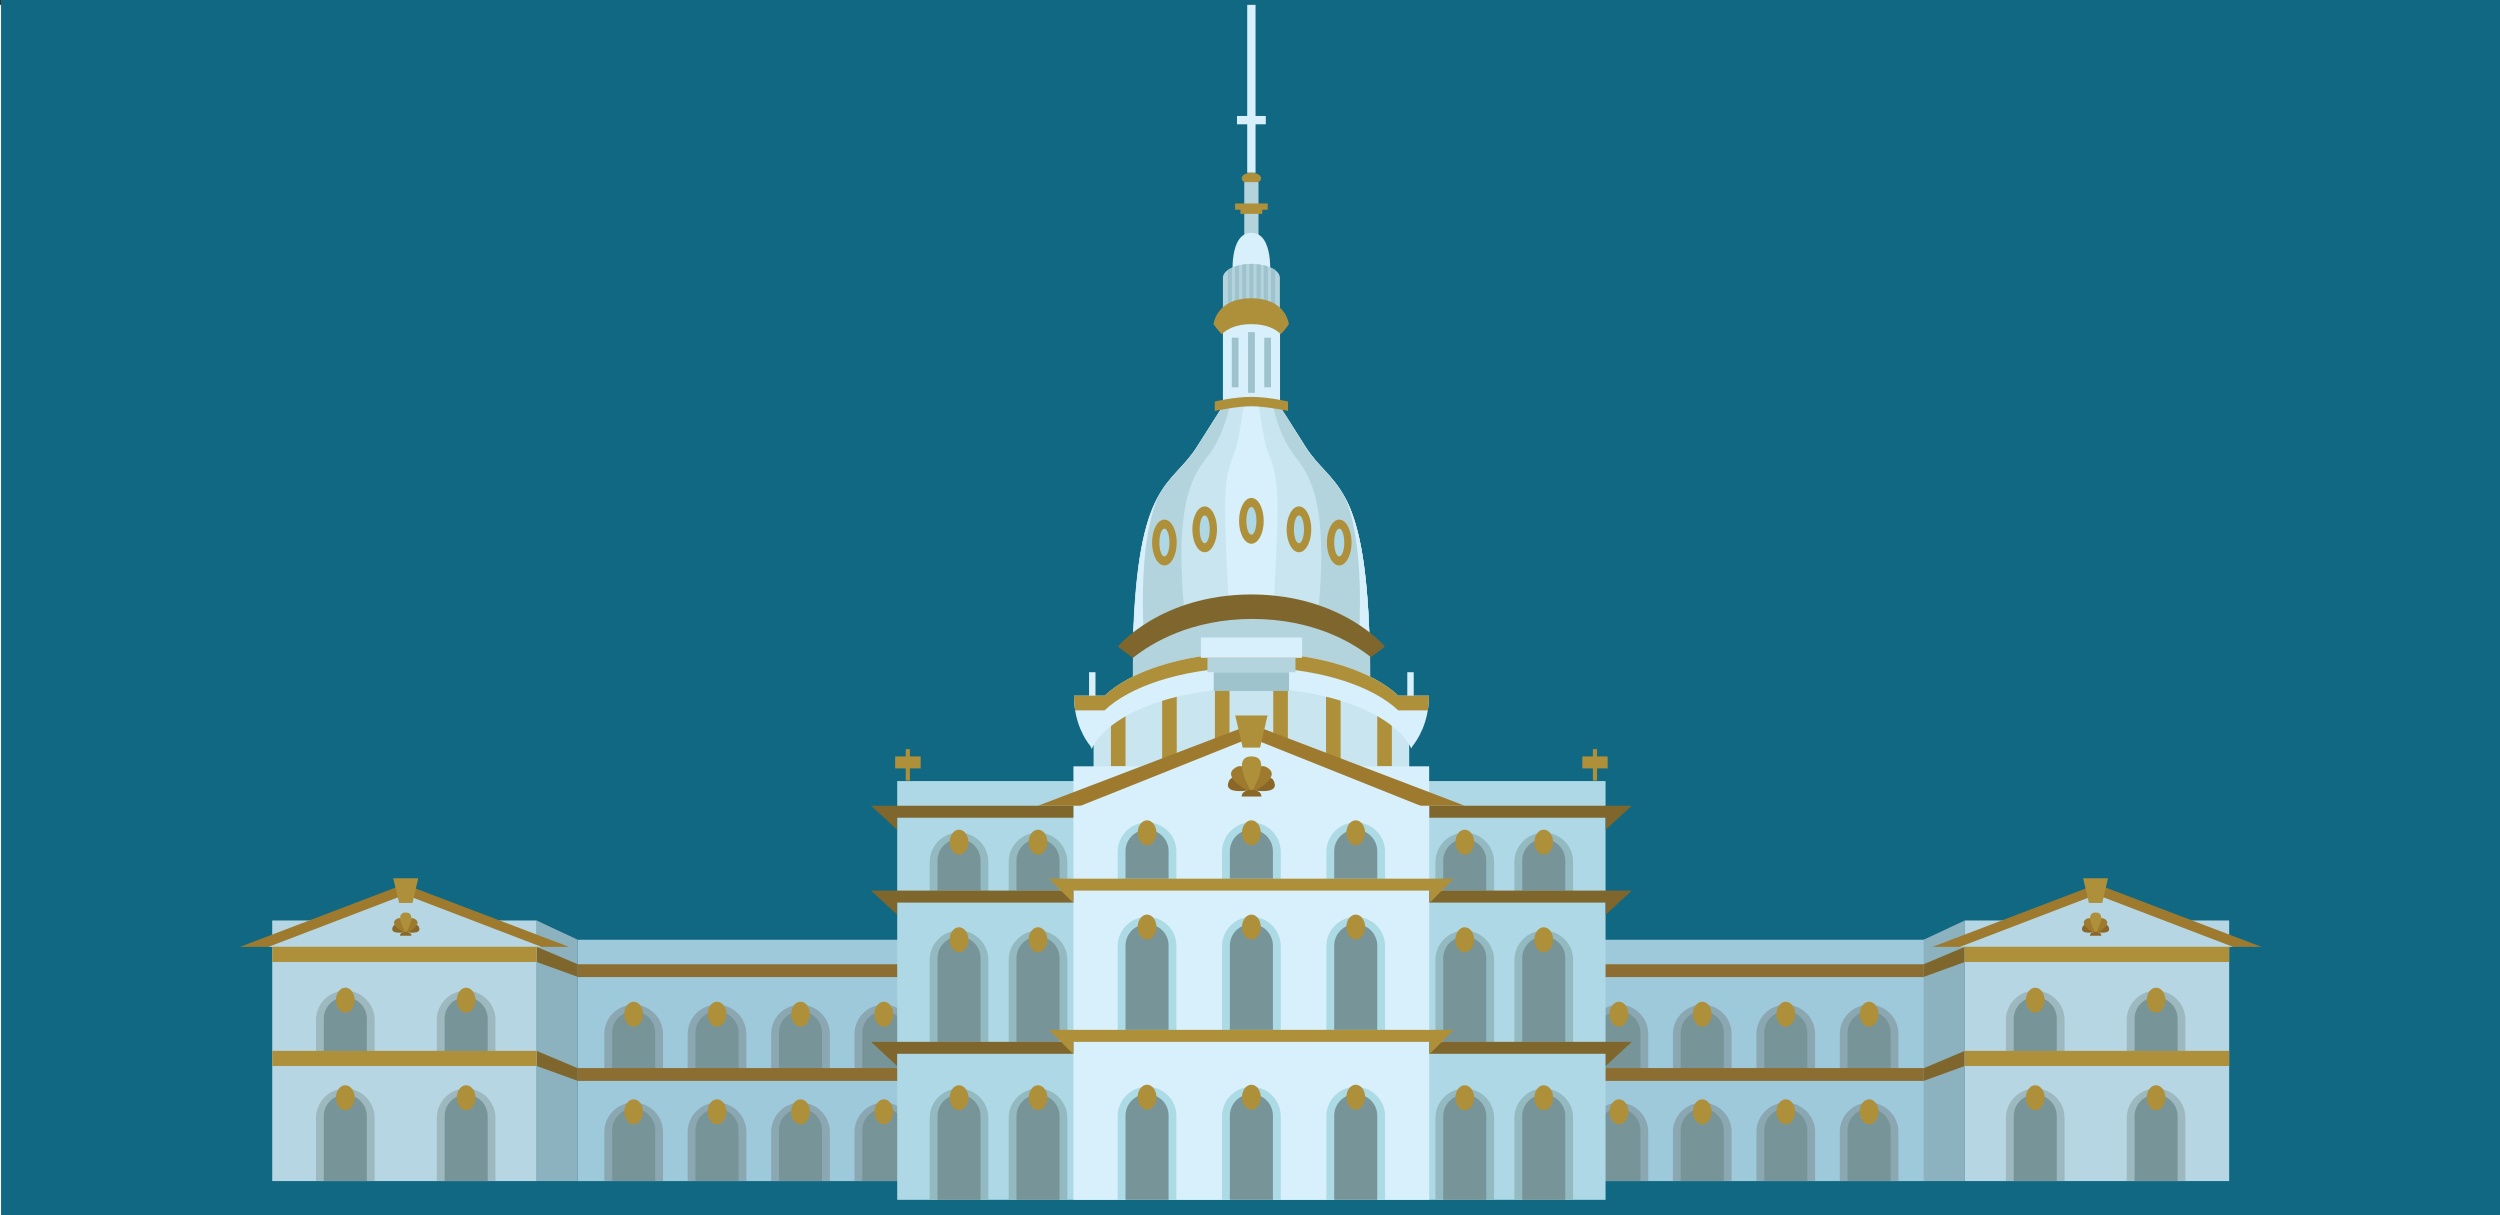 <?xml version="1.0" encoding="utf-8"?>
<!-- Generator: Adobe Illustrator 18.0.0, SVG Export Plug-In . SVG Version: 6.00 Build 0)  -->
<!DOCTYPE svg PUBLIC "-//W3C//DTD SVG 1.1//EN" "http://www.w3.org/Graphics/SVG/1.1/DTD/svg11.dtd">
<svg version="1.1" xmlns="http://www.w3.org/2000/svg" xmlns:xlink="http://www.w3.org/1999/xlink" x="0px" y="0px"
	 viewBox="0 0 1440 700" enable-background="new 0 0 1440 700" xml:space="preserve">
<rect x="0" y="0" width="1440" height="700" fill="#333333" stroke="none"/>
<g id="Layer_2">
	<rect y="2.8" fill="#FFFFFF" width="1440" height="697.2"/>
	<rect x="0.6" y="0" fill="#106883" width="1440" height="700"/>
</g>
<g id="Layer_1">
	<rect x="332.8" y="541.3" fill="#9EC9DB" width="776" height="139"/>
	<g>
		<g id="windows_19_">
			<path fill="#8AA7B2" d="M365,578.7c9.3,0,16.9,7.6,16.9,16.9v20.3h-33.8v-20.3C348.1,586.2,355.6,578.7,365,578.7z"/>
			<path fill="#779499" d="M365,582.5c6.9,0,12.4,5.6,12.4,12.4v21h-24.8v-21C352.6,588,358.1,582.5,365,582.5z"/>
			<g>
				<ellipse fill="#AE8F3A" cx="365" cy="584.2" rx="5.4" ry="7.2"/>
			</g>
			<path fill="#8AA7B2" d="M365,635.1c9.3,0,16.9,7.6,16.9,16.9v28.2h-33.8V652C348.1,642.7,355.6,635.1,365,635.1z"/>
			<path fill="#779499" d="M365,638.6c6.9,0,12.4,5.6,12.4,12.4v29.3h-24.8V651C352.6,644.2,358.1,638.6,365,638.6z"/>
			<g>
				<ellipse fill="#AE8F3A" cx="365" cy="640.4" rx="5.4" ry="7.2"/>
			</g>
		</g>
		<g id="windows_18_">
			<path fill="#8AA7B2" d="M413,578.7c9.3,0,16.9,7.6,16.9,16.9v20.3h-33.8v-20.3C396.1,586.2,403.7,578.7,413,578.7z"/>
			<path fill="#779499" d="M413,582.5c6.9,0,12.4,5.6,12.4,12.4v21h-24.8v-21C400.6,588,406.2,582.5,413,582.5z"/>
			<g>
				<ellipse fill="#AE8F3A" cx="413" cy="584.2" rx="5.4" ry="7.2"/>
			</g>
			<path fill="#8AA7B2" d="M413,635.1c9.3,0,16.9,7.6,16.9,16.9v28.2h-33.8V652C396.1,642.7,403.7,635.1,413,635.1z"/>
			<path fill="#779499" d="M413,638.6c6.9,0,12.4,5.6,12.4,12.4v29.3h-24.8V651C400.6,644.2,406.2,638.6,413,638.6z"/>
			<g>
				<ellipse fill="#AE8F3A" cx="413" cy="640.4" rx="5.4" ry="7.2"/>
			</g>
		</g>
		<g id="windows_17_">
			<path fill="#8AA7B2" d="M461.1,578.7c9.3,0,16.9,7.6,16.9,16.9v20.3h-33.8v-20.3C444.2,586.2,451.7,578.7,461.1,578.7z"/>
			<path fill="#779499" d="M461.1,582.5c6.9,0,12.4,5.6,12.4,12.4v21h-24.8v-21C448.7,588,454.2,582.5,461.1,582.5z"/>
			<g>
				<ellipse fill="#AE8F3A" cx="461.1" cy="584.2" rx="5.4" ry="7.2"/>
			</g>
			<path fill="#8AA7B2" d="M461.1,635.1c9.3,0,16.9,7.6,16.9,16.9v28.2h-33.8V652C444.2,642.7,451.7,635.1,461.1,635.1z"/>
			<path fill="#779499" d="M461.1,638.6c6.9,0,12.4,5.6,12.4,12.4v29.3h-24.8V651C448.7,644.2,454.2,638.6,461.1,638.6z"/>
			<g>
				<ellipse fill="#AE8F3A" cx="461.1" cy="640.4" rx="5.4" ry="7.2"/>
			</g>
		</g>
		<g id="windows_16_">
			<path fill="#8AA7B2" d="M509.1,578.7c9.3,0,16.9,7.6,16.9,16.9v20.3h-33.8v-20.3C492.2,586.2,499.8,578.7,509.1,578.7z"/>
			<path fill="#779499" d="M509.1,582.5c6.9,0,12.4,5.6,12.4,12.4v21h-24.8v-21C496.7,588,502.3,582.5,509.1,582.5z"/>
			<g>
				<ellipse fill="#AE8F3A" cx="509.1" cy="584.2" rx="5.4" ry="7.2"/>
			</g>
			<path fill="#8AA7B2" d="M509.1,635.1c9.3,0,16.9,7.6,16.9,16.9v28.2h-33.8V652C492.2,642.7,499.8,635.1,509.1,635.1z"/>
			<path fill="#779499" d="M509.1,638.6c6.9,0,12.4,5.6,12.4,12.4v29.3h-24.8V651C496.7,644.2,502.3,638.6,509.1,638.6z"/>
			<g>
				<ellipse fill="#AE8F3A" cx="509.1" cy="640.4" rx="5.4" ry="7.2"/>
			</g>
		</g>
	</g>
	<g>
		<g id="windows_15_">
			<path fill="#8AA7B2" d="M1076.6,578.7c-9.3,0-16.9,7.6-16.9,16.9v20.3h33.8v-20.3C1093.5,586.2,1086,578.7,1076.6,578.7z"/>
			<path fill="#779499" d="M1076.6,582.5c-6.9,0-12.4,5.6-12.4,12.4v21h24.8v-21C1089.1,588,1083.5,582.5,1076.6,582.5z"/>
			<g>
				<ellipse fill="#AE8F3A" cx="1076.6" cy="584.2" rx="5.4" ry="7.2"/>
			</g>
			<path fill="#8AA7B2" d="M1076.6,635.1c-9.3,0-16.9,7.6-16.9,16.9v28.2h33.8V652C1093.5,642.7,1086,635.1,1076.6,635.1z"/>
			<path fill="#779499" d="M1076.6,638.6c-6.9,0-12.4,5.6-12.4,12.4v29.3h24.8V651C1089.1,644.2,1083.5,638.6,1076.6,638.6z"/>
			<g>
				<ellipse fill="#AE8F3A" cx="1076.6" cy="640.4" rx="5.4" ry="7.2"/>
			</g>
		</g>
		<g id="windows_14_">
			<path fill="#8AA7B2" d="M1028.6,578.7c-9.3,0-16.9,7.6-16.9,16.9v20.3h33.8v-20.3C1045.5,586.2,1037.9,578.7,1028.6,578.7z"/>
			<path fill="#779499" d="M1028.6,582.5c-6.9,0-12.4,5.6-12.4,12.4v21h24.8v-21C1041,588,1035.4,582.5,1028.6,582.5z"/>
			<g>
				<ellipse fill="#AE8F3A" cx="1028.6" cy="584.2" rx="5.4" ry="7.2"/>
			</g>
			<path fill="#8AA7B2" d="M1028.6,635.1c-9.3,0-16.9,7.6-16.9,16.9v28.2h33.8V652C1045.5,642.7,1037.9,635.1,1028.6,635.1z"/>
			<path fill="#779499" d="M1028.6,638.6c-6.9,0-12.4,5.6-12.4,12.4v29.3h24.8V651C1041,644.2,1035.4,638.6,1028.6,638.6z"/>
			<g>
				<ellipse fill="#AE8F3A" cx="1028.6" cy="640.4" rx="5.4" ry="7.2"/>
			</g>
		</g>
		<g id="windows_13_">
			<path fill="#8AA7B2" d="M980.5,578.7c-9.3,0-16.9,7.6-16.9,16.9v20.3h33.8v-20.3C997.4,586.2,989.9,578.7,980.5,578.7z"/>
			<path fill="#779499" d="M980.5,582.5c-6.9,0-12.4,5.6-12.4,12.4v21h24.8v-21C992.9,588,987.4,582.5,980.5,582.5z"/>
			<g>
				<ellipse fill="#AE8F3A" cx="980.5" cy="584.2" rx="5.4" ry="7.2"/>
			</g>
			<path fill="#8AA7B2" d="M980.5,635.1c-9.3,0-16.9,7.6-16.9,16.9v28.2h33.8V652C997.4,642.7,989.9,635.1,980.5,635.1z"/>
			<path fill="#779499" d="M980.5,638.6c-6.9,0-12.4,5.6-12.4,12.4v29.3h24.8V651C992.9,644.2,987.4,638.6,980.5,638.6z"/>
			<g>
				<ellipse fill="#AE8F3A" cx="980.5" cy="640.4" rx="5.4" ry="7.2"/>
			</g>
		</g>
		<g id="windows_12_">
			<path fill="#8AA7B2" d="M932.5,578.7c-9.3,0-16.9,7.6-16.9,16.9v20.3h33.8v-20.3C949.4,586.2,941.8,578.7,932.5,578.7z"/>
			<path fill="#779499" d="M932.5,582.5c-6.9,0-12.4,5.6-12.4,12.4v21h24.8v-21C944.9,588,939.3,582.5,932.5,582.5z"/>
			<g>
				<ellipse fill="#AE8F3A" cx="932.5" cy="584.2" rx="5.4" ry="7.2"/>
			</g>
			<path fill="#8AA7B2" d="M932.5,635.1c-9.3,0-16.9,7.6-16.9,16.9v28.2h33.8V652C949.4,642.7,941.8,635.1,932.5,635.1z"/>
			<path fill="#779499" d="M932.5,638.6c-6.9,0-12.4,5.6-12.4,12.4v29.3h24.8V651C944.9,644.2,939.3,638.6,932.5,638.6z"/>
			<g>
				<ellipse fill="#AE8F3A" cx="932.5" cy="640.4" rx="5.4" ry="7.2"/>
			</g>
		</g>
	</g>
	<rect x="332.8" y="555.4" fill="#8C6E33" width="776" height="7.4"/>
	<rect x="332.8" y="615.2" fill="#8C6E33" width="776" height="7.4"/>
	<g>
		<polygon fill="#8CB2BF" points="309.1,680.3 332.8,680.3 332.8,541.3 309.1,530.2 		"/>
		<polygon fill="#7F662D" points="309.1,554.1 332.8,562.7 332.8,555.4 309.1,545.4 		"/>
		<polygon fill="#7F662D" points="309.1,614 332.8,622.6 332.8,615.3 309.1,605.3 		"/>
		<rect x="156.8" y="530.2" fill="#B5D6E2" width="152.3" height="150.1"/>
		<g>
			<polygon fill="#9E7A2E" points="232.9,509.3 327.7,545.4 232.9,545.4 138.2,545.4 			"/>
			<path fill="#AE8F3A" d="M138.2,545.4"/>
			<polygon fill="#B5D6E2" points="233.3,515.3 311.9,545.4 233.3,545.4 154.6,545.4 			"/>
			<g>
				<polygon fill="#AE8F3A" points="233.5,505.9 233.9,505.9 240.9,505.9 237.6,520.1 234.1,520.1 233.4,520.1 229.9,520.1 
					226.5,505.9 				"/>
			</g>
			<g>
				<g id="seashell_5_">
					<path fill="#8A6726" d="M233.4,536.9c0,0-5.7-7.1-7.3-2.7C224.5,538.6,233.4,536.9,233.4,536.9z"/>
					<path fill="#9E7A2E" d="M233.7,537.7c0,0-0.5-11.5-5.4-8.3C223.3,532.7,233.7,537.7,233.7,537.7z"/>
					<path fill="#8A6726" d="M234.1,536.9c0,0,5.7-7.1,7.3-2.7C243,538.6,234.1,536.9,234.1,536.9z"/>
					<path fill="#9E7A2E" d="M233.7,537.7c0,0,0.5-11.5,5.4-8.3C244.2,532.7,233.7,537.7,233.7,537.7z"/>
					<path fill="#AE8F3A" d="M233.7,537.6c0,0,7.2-12,0-12S233.7,537.6,233.7,537.6z"/>
					<path fill="#8A6726" d="M233.4,536.8L233.4,536.8c0,0,0.1,0,0.3,0s0.3,0,0.3,0l0,0c1,0.1,3,0.4,3,2.2c-1.6,0-2.5,0-3,0
						c-0.6,0-0.6,0-0.6,0c-0.5,0-1.4,0-3,0C230.4,537.2,232.4,536.8,233.4,536.8z"/>
				</g>
			</g>
		</g>
		<g id="windows_11_">
			<path fill="#9DB9BF" d="M198.9,570.6c9.3,0,16.9,7.6,16.9,16.9v20.3H182v-20.3C182,578.2,189.6,570.6,198.9,570.6z"/>
			<path fill="#9DB9BF" d="M268.5,570.6c9.3,0,16.9,7.6,16.9,16.9v20.3h-33.8v-20.3C251.6,578.2,259.1,570.6,268.5,570.6z"/>
			<path fill="#779499" d="M268.5,574.4c6.9,0,12.4,5.6,12.4,12.4v19.7h-24.8v-19.7C256.1,579.9,261.6,574.4,268.5,574.4z"/>
			<path fill="#779499" d="M198.9,574.4c6.9,0,12.4,5.6,12.4,12.4v19.7h-24.8v-19.7C186.5,579.9,192,574.4,198.9,574.4z"/>
			<g>
				<ellipse fill="#AE8F3A" cx="268.5" cy="576.1" rx="5.4" ry="7.2"/>
			</g>
			<g>
				<ellipse fill="#AE8F3A" cx="198.9" cy="576.1" rx="5.4" ry="7.2"/>
			</g>
			<path fill="#9DB9BF" d="M198.9,627c9.3,0,16.9,7.6,16.9,16.9v36.3H182V644C182,634.6,189.6,627,198.9,627z"/>
			<path fill="#9DB9BF" d="M268.5,627c9.3,0,16.9,7.6,16.9,16.9v36.3h-33.8V644C251.6,634.6,259.1,627,268.5,627z"/>
			<path fill="#779499" d="M268.5,630.5c6.9,0,12.4,5.6,12.4,12.4v37.4h-24.8v-37.4C256.1,636.1,261.6,630.5,268.5,630.5z"/>
			<path fill="#779499" d="M198.9,630.5c6.9,0,12.4,5.6,12.4,12.4v37.4h-24.8v-37.4C186.5,636.1,192,630.5,198.9,630.5z"/>
			<g>
				<ellipse fill="#AE8F3A" cx="268.5" cy="632.3" rx="5.4" ry="7.2"/>
			</g>
			<g>
				<ellipse fill="#AE8F3A" cx="198.9" cy="632.3" rx="5.4" ry="7.2"/>
			</g>
		</g>
		<g>
			<rect x="156.8" y="605.3" fill="#AE8F3A" width="152.3" height="8.7"/>
			<rect x="156.8" y="545.4" fill="#AE8F3A" width="152.3" height="8.7"/>
		</g>
	</g>
	<g>
		<polygon fill="#8CB2BF" points="1131.7,680.3 1108,680.3 1108,541.3 1131.7,530.2 		"/>
		<polygon fill="#7F662D" points="1131.7,554.1 1108,562.7 1108,555.4 1131.7,545.4 		"/>
		<polygon fill="#7F662D" points="1131.7,614 1108,622.6 1108,615.3 1131.7,605.3 		"/>
		<rect x="1131.7" y="530.2" fill="#B5D6E2" width="152.3" height="150.1"/>
		<g>
			<polygon fill="#9E7A2E" points="1207.8,509.3 1113.1,545.4 1207.8,545.4 1302.6,545.4 			"/>
			<path fill="#AE8F3A" d="M1302.6,545.4"/>
			<polygon fill="#B5D6E2" points="1207.5,515.3 1128.9,545.4 1207.5,545.4 1286.2,545.4 			"/>
			<g>
				<polygon fill="#AE8F3A" points="1207.3,505.9 1206.8,505.9 1199.9,505.9 1203.2,520.1 1206.7,520.1 1207.4,520.1 1210.9,520.1 
					1214.2,505.9 				"/>
			</g>
			<g>
				<g id="seashell_4_">
					<path fill="#8A6726" d="M1207.4,536.9c0,0,5.7-7.1,7.3-2.7C1216.3,538.6,1207.4,536.9,1207.4,536.9z"/>
					<path fill="#9E7A2E" d="M1207,537.7c0,0,0.5-11.5,5.4-8.3C1217.5,532.7,1207,537.7,1207,537.7z"/>
					<path fill="#8A6726" d="M1206.7,536.9c0,0-5.7-7.1-7.3-2.7C1197.8,538.6,1206.7,536.9,1206.7,536.9z"/>
					<path fill="#9E7A2E" d="M1207,537.7c0,0-0.5-11.5-5.4-8.3C1196.6,532.7,1207,537.7,1207,537.7z"/>
					<path fill="#AE8F3A" d="M1207.1,537.6c0,0-7.2-12,0-12C1214.3,525.6,1207.1,537.6,1207.1,537.6z"/>
					<path fill="#8A6726" d="M1207.4,536.8L1207.4,536.8c0,0-0.1,0-0.3,0c-0.2,0-0.3,0-0.3,0l0,0c-1,0.1-3,0.4-3,2.2
						c1.6,0,2.5,0,3,0c0.6,0,0.6,0,0.6,0c0.5,0,1.4,0,3,0C1210.4,537.2,1208.4,536.8,1207.4,536.8z"/>
				</g>
			</g>
		</g>
		<g id="windows_10_">
			<path fill="#9DB9BF" d="M1241.9,570.6c-9.3,0-16.9,7.6-16.9,16.9v20.3h33.8v-20.3C1258.8,578.2,1251.2,570.6,1241.9,570.6z"/>
			<path fill="#9DB9BF" d="M1172.3,570.6c-9.3,0-16.9,7.6-16.9,16.9v20.3h33.8v-20.3C1189.2,578.2,1181.6,570.6,1172.3,570.6z"/>
			<path fill="#779499" d="M1172.3,574.4c-6.9,0-12.4,5.6-12.4,12.4v19.7h24.8v-19.7C1184.7,579.9,1179.2,574.4,1172.3,574.4z"/>
			<path fill="#779499" d="M1241.9,574.4c-6.9,0-12.4,5.6-12.4,12.4v19.7h24.8v-19.7C1254.3,579.9,1248.7,574.4,1241.9,574.4z"/>
			<g>
				<ellipse fill="#AE8F3A" cx="1172.3" cy="576.1" rx="5.4" ry="7.2"/>
			</g>
			<g>
				<ellipse fill="#AE8F3A" cx="1241.9" cy="576.1" rx="5.4" ry="7.2"/>
			</g>
			<path fill="#9DB9BF" d="M1241.9,627c-9.3,0-16.9,7.6-16.9,16.9v36.3h33.8V644C1258.8,634.6,1251.2,627,1241.9,627z"/>
			<path fill="#9DB9BF" d="M1172.3,627c-9.3,0-16.9,7.6-16.9,16.9v36.3h33.8V644C1189.2,634.6,1181.6,627,1172.3,627z"/>
			<path fill="#779499" d="M1172.3,630.5c-6.9,0-12.4,5.6-12.4,12.4v37.4h24.8v-37.4C1184.7,636.1,1179.2,630.5,1172.3,630.5z"/>
			<path fill="#779499" d="M1241.9,630.5c-6.9,0-12.4,5.6-12.4,12.4v37.4h24.8v-37.4C1254.3,636.1,1248.7,630.5,1241.9,630.5z"/>
			<g>
				<ellipse fill="#AE8F3A" cx="1172.3" cy="632.3" rx="5.4" ry="7.2"/>
			</g>
			<g>
				<ellipse fill="#AE8F3A" cx="1241.9" cy="632.3" rx="5.4" ry="7.2"/>
			</g>
		</g>
		<g>
			<rect x="1131.7" y="605.3" fill="#AE8F3A" width="152.3" height="8.7"/>
			<rect x="1131.7" y="545.4" fill="#AE8F3A" width="152.3" height="8.7"/>
		</g>
	</g>
	<polygon fill="#D8F0FB" points="723.2,66.8 723.2,2.8 718.4,2.8 718.4,66.8 712.5,66.8 712.5,71.6 718.4,71.6 718.4,99.5 
		723.2,99.5 723.2,71.6 729.1,71.6 729.1,66.8 	"/>
	<ellipse fill="#AE8F3A" cx="720.8" cy="102.7" rx="5.6" ry="3.2"/>
	<rect x="716.7" y="104.9" fill="#B3D4DD" width="8.2" height="31.9"/>
	<path fill="#D8F0FB" d="M720.8,134.1c-13.1,0-10.7,25.4-10.7,25.4h10.7h10.7C731.5,159.5,733.9,134.1,720.8,134.1z"/>
	<rect x="711.4" y="117.2" fill="#AE8F3A" width="18.8" height="3.6"/>
	<rect x="714.5" y="119.6" fill="#AE8F3A" width="12.6" height="3.6"/>
	<path fill="#D8F0FB" d="M720.8,181.7c-8.5,0-13.5,1.9-16.4,3.8v53.7h32.9v-53.7C734.3,183.5,729.3,181.7,720.8,181.7z"/>
	<g>
		<path fill="#B3D4DD" d="M720.8,180.5c8,0,13.1,1.6,16.4,3.5v-24c0-4.4-7.4-8-16.4-8c-9.1,0-16.4,3.6-16.4,8v24
			C707.7,182,712.8,180.5,720.8,180.5z"/>
		<path fill="#9EC3CC" d="M707.2,155.6v27.1c0.7-0.3,1.5-0.6,2.4-0.8v-27.6C708.7,154.6,707.9,155.1,707.2,155.6z"/>
		<path fill="#9EC3CC" d="M711.3,153.5v27.9c0.8-0.2,1.6-0.3,2.4-0.4v-28.1C712.9,153,712.1,153.2,711.3,153.5z"/>
		<path fill="#9EC3CC" d="M715.5,152.5v28.2c0.8-0.1,1.6-0.1,2.4-0.2v-28.4C717,152.2,716.2,152.3,715.5,152.5z"/>
		<path fill="#9EC3CC" d="M720.8,152c-0.4,0-0.8,0-1.2,0v28.4c0.4,0,0.8,0,1.2,0s0.8,0,1.2,0V152C721.6,152,721.2,152,720.8,152z"/>
		<path fill="#9EC3CC" d="M723.8,152.2v28.4c0.8,0,1.6,0.1,2.4,0.2v-28.2C725.4,152.3,724.6,152.2,723.8,152.2z"/>
		<path fill="#9EC3CC" d="M727.9,152.8V181c0.8,0.1,1.6,0.3,2.4,0.4v-27.9C729.6,153.2,728.7,153,727.9,152.8z"/>
		<path fill="#9EC3CC" d="M732.1,154.2v27.6c0.9,0.2,1.7,0.5,2.4,0.8v-27.1C733.8,155.1,733,154.6,732.1,154.2z"/>
	</g>
	<path id="band_2_" fill="#AE8F3A" d="M720.8,186.7c8.6,0,13.8,2.7,16.9,5.8c3-3.1,4.7-5.8,4.7-5.8s-1.5-14.9-21.7-14.9
		S699,186.7,699,186.7s1.8,2.7,4.7,5.8C707,189.4,712.2,186.7,720.8,186.7z"/>
	<g id="bars_4_">
		<rect x="718.9" y="191.3" fill="#9EC3CC" width="3.9" height="35"/>
		<rect x="709.5" y="194.5" fill="#9EC3CC" width="3.9" height="28.6"/>
		<rect x="728.2" y="194.5" fill="#9EC3CC" width="3.9" height="28.6"/>
	</g>
	<path fill="#D8F0FB" d="M720.4,347.8c33,0,56.5,13.8,68.5,22.8c-2.5-95.2-22.1-89.6-37.1-113.6c-10.9-17.4-14.8-23.2-14.8-23.2
		h-16.3h-16.3c0,0-3.8,5.8-14.8,23.2c-15,24-34.5,18.5-37.1,113.4C664.5,361.4,687.6,347.8,720.4,347.8z"/>
	<path fill="#C9E5EF" d="M788.9,370.7c-2.5-95.2-22.1-89.6-37.1-113.6c-10.9-17.4-14.8-23.2-14.8-23.2h-11.9c0,0,3,20.9,4.9,25.6
		c6.4,16.1,7.4,20.9,3.7,89.2C759.8,351.6,778.6,362.9,788.9,370.7z"/>
	<path fill="#C9E5EF" d="M689.8,257c-15,24-34.5,18.5-37.1,113.4c10.2-7.8,29-19,55.1-21.9c-3.7-68.2-2.7-72.9,3.7-89.1
		c1.9-4.8,4.9-25.6,4.9-25.6h-11.9C704.5,233.8,700.7,239.6,689.8,257z"/>
	<path fill="#B3D4DD" d="M652.7,370.4c6.5-5,16.5-11.4,29.7-16.1c-7.5-75.2,9.1-84.5,16-95.3c7.2-11.2,9.9-25.2,9.9-25.2h-3.7
		c0,0-3.8,5.8-14.8,23.2C674.8,281,655.3,275.5,652.7,370.4z"/>
	<path fill="#B3D4DD" d="M788.9,370.7c-2.5-95.2-22.1-89.6-37.1-113.6c-10.9-17.4-14.8-23.2-14.8-23.2h-3.7c0,0,2.7,14,9.9,25.2
		c6.9,10.8,23.5,20.1,15.9,95.5C772.3,359.3,782.4,365.7,788.9,370.7z"/>
	<path fill="#D8F0FB" d="M652.7,370.4c1.8-1.4,3.8-2.8,6.1-4.3c-2.9-56.1,7-77.4,8.7-80.6C660,298.8,654,320.9,652.7,370.4z"/>
	<path fill="#D8F0FB" d="M782.8,366.4c2.3,1.5,4.3,2.9,6.1,4.3c-1.3-49.7-7.3-71.9-14.8-85.3C775.8,288.6,785.8,309.8,782.8,366.4z"
		/>
	<path fill="#B3D4DD" d="M720.4,349c-33.2,0-56.3,14-67.7,22.9c-0.2,6.4-0.2,13.3-0.2,20.6h68.4h68.4c0-7.3-0.1-14-0.2-20.4
		C777.4,363.3,753.7,349,720.4,349z"/>
	<path id="band_1_" fill="#7F662D" d="M721,356.5L721,356.5c0.1,0,0.3,0,0.4,0c0.1,0,0.3,0,0.4,0l0,0c34.3,0.2,56.6,13.1,67.8,22
		c5.2-3.6,8.1-6.1,8.1-6.1s-24.4-29.7-76.5-30l0,0c-0.1,0-0.3,0-0.4,0c-0.1,0-0.3,0-0.4,0l0,0c-52.1,0.3-76.5,30-76.5,30
		s3.2,2.7,8.7,6.5C663.7,370.1,686.1,356.7,721,356.5z"/>
	<g id="oval_windows_1_">
		<g>
			<ellipse fill="#AE8F3A" cx="670.7" cy="312.5" rx="7.1" ry="13.2"/>
			<ellipse fill="#AED8E5" cx="670.7" cy="312.5" rx="2.9" ry="8"/>
		</g>
		<g>
			<ellipse fill="#AE8F3A" cx="693.9" cy="304.9" rx="7.1" ry="13.2"/>
			<ellipse fill="#AED8E5" cx="693.9" cy="304.9" rx="2.9" ry="8"/>
		</g>
		<g>
			<ellipse fill="#AE8F3A" cx="720.8" cy="300" rx="7.1" ry="13.2"/>
			<ellipse fill="#AED8E5" cx="720.8" cy="300" rx="2.9" ry="8"/>
		</g>
		<g>
			<ellipse fill="#AE8F3A" cx="748.2" cy="304.9" rx="7.1" ry="13.2"/>
			<ellipse fill="#AED8E5" cx="748.2" cy="304.9" rx="2.9" ry="8"/>
		</g>
		<g>
			<ellipse fill="#AE8F3A" cx="771.4" cy="312.5" rx="7.1" ry="13.2"/>
			<ellipse fill="#AED8E5" cx="771.4" cy="312.5" rx="2.9" ry="8"/>
		</g>
	</g>
	<path fill="#AE8F3A" d="M741.9,236.7c0,0-12.8-2.7-21.1-2.7s-21.1,2.7-21.1,2.7v-5.4c0,0,11-2.7,21.1-2.7s21.1,2.7,21.1,2.7V236.7z
		"/>
	<path id="base_2_" fill="#C9E5EF" d="M720.8,382.4c-50.2,0-90.9,19.4-90.9,43.2v50.2h181.8v-50.2
		C811.7,401.7,771,382.4,720.8,382.4z"/>
	<g id="bars_1_">
		<rect x="639.9" y="408.2" fill="#AE8F3A" width="8.4" height="33.2"/>
		<rect x="669.4" y="395.6" fill="#AE8F3A" width="8.4" height="43.2"/>
		<rect x="699.8" y="392.5" fill="#AE8F3A" width="8.4" height="34.4"/>
		<rect x="793.3" y="408.2" fill="#AE8F3A" width="8.4" height="33.2"/>
		<rect x="763.8" y="395.6" fill="#AE8F3A" width="8.4" height="43.2"/>
		<rect x="733.4" y="392.5" fill="#AE8F3A" width="8.4" height="34.4"/>
	</g>
	<g id="accents_2_">
		<rect x="627.3" y="387.2" fill="#D8F0FB" width="3.7" height="18"/>
		<rect x="810.6" y="387.2" fill="#D8F0FB" width="3.7" height="18"/>
	</g>
	<path fill="#D8F0FB" d="M628.8,431.4c9.5-20,47.1-35,92.1-35c44.8,0,82.2,14.8,92,34.7c0.2-0.4,0.4-0.8,0.6-1.2
		c2.9-3.6,9.6-13.5,9.6-29.2h-17.7C790.9,386.9,762,377.2,728,376c-0.2,0-0.5,0-0.7,0c-0.8,0-1.7,0-2.5-0.1c-1,0-2,0-3,0
		c-0.3,0-0.5,0-0.7,0c-0.1,0-0.1,0-0.2,0c-0.1,0-0.1,0-0.2,0c-0.3,0-0.5,0-0.7,0c-1,0-2,0-3,0c-0.8,0-1.7,0-2.5,0.1
		c-0.2,0-0.5,0-0.7,0c-34,1.2-63,10.9-77.5,24.7h-17.7c0,15.8,6.7,25.7,9.6,29.2C628.3,430.4,628.6,430.9,628.8,431.4z"/>
	<path fill="#AE8F3A" d="M636.2,409.2c14.5-13.8,43.5-23.5,77.5-24.7c0.2,0,0.5,0,0.7,0c0.8,0,1.7,0,2.5-0.1c1,0,2,0,3,0
		c0.3,0,0.5,0,0.7,0c0.1,0,0.1,0,0.2,0c0.1,0,0.1,0,0.2,0c0.3,0,0.5,0,0.7,0c1,0,2,0,3,0c0.8,0,1.7,0,2.5,0.1c0.2,0,0.5,0,0.7,0
		c34,1.2,63,10.9,77.5,24.7h17c0.4-2.6,0.7-5.4,0.7-8.5h-17.7C790.9,386.9,762,377.2,728,376c-0.2,0-0.5,0-0.7,0
		c-0.8,0-1.7,0-2.5-0.1c-1,0-2,0-3,0c-0.3,0-0.5,0-0.7,0c-0.1,0-0.1,0-0.2,0c-0.1,0-0.1,0-0.2,0c-0.3,0-0.5,0-0.7,0c-1,0-2,0-3,0
		c-0.8,0-1.7,0-2.5,0.1c-0.2,0-0.5,0-0.7,0c-34,1.2-63,10.9-77.5,24.7h-17.7c0,3,0.3,5.9,0.7,8.5H636.2z"/>
	<g>
		<rect x="699.1" y="387.2" fill="#9EC3CC" width="43.4" height="10.8"/>
		<rect x="691.7" y="367.2" fill="#D8F0FB" width="58.3" height="11.7"/>
		<rect x="695.5" y="378.9" fill="#B3D4DD" width="50.7" height="8.3"/>
	</g>
	<rect id="back_3_" x="516.8" y="449.9" fill="#AED8E5" width="408" height="241.2"/>
	<rect id="front_2_" x="618.3" y="441.4" fill="#D8F0FB" width="204.9" height="249.7"/>
	<g id="right_1_">
		<g>
			<path fill="#93BAC1" d="M889.2,479.6c-9.3,0-16.9,7.6-16.9,16.9v17.9h33.8v-17.9C906.2,487.1,898.6,479.6,889.2,479.6z"/>
			<path fill="#93BAC1" d="M843.7,479.6c-9.3,0-16.9,7.6-16.9,16.9v17.9h33.8v-17.9C860.6,487.1,853,479.6,843.7,479.6z"/>
			<path fill="#779499" d="M843.7,483.3c-6.9,0-12.4,5.6-12.4,12.4V513h24.8v-17.3C856.1,488.9,850.6,483.3,843.7,483.3z"/>
			<path fill="#779499" d="M889.2,483.3c-6.9,0-12.4,5.6-12.4,12.4V513h24.8v-17.3C901.7,488.9,896.1,483.3,889.2,483.3z"/>
			<g>
				<ellipse fill="#AE8F3A" cx="843.7" cy="485.1" rx="5.4" ry="7.2"/>
			</g>
			<g>
				<ellipse fill="#AE8F3A" cx="889.2" cy="485.1" rx="5.4" ry="7.2"/>
			</g>
		</g>
		<g>
			<path fill="#93BAC1" d="M889.2,536c-9.3,0-16.9,7.6-16.9,16.9v49.9h33.8v-49.9C906.2,543.6,898.6,536,889.2,536z"/>
			<path fill="#93BAC1" d="M843.7,536c-9.3,0-16.9,7.6-16.9,16.9v49.9h33.8v-49.9C860.6,543.6,853,536,843.7,536z"/>
			<path fill="#779499" d="M843.7,539.5c-6.9,0-12.4,5.6-12.4,12.4v48.2h24.8v-48.2C856.1,545,850.6,539.5,843.7,539.5z"/>
			<path fill="#779499" d="M889.2,539.5c-6.9,0-12.4,5.6-12.4,12.4v48.2h24.8v-48.2C901.7,545,896.1,539.5,889.2,539.5z"/>
			<g>
				<ellipse fill="#AE8F3A" cx="843.7" cy="541.3" rx="5.4" ry="7.2"/>
			</g>
			<g>
				<ellipse fill="#AE8F3A" cx="889.2" cy="541.3" rx="5.4" ry="7.2"/>
			</g>
		</g>
		<g>
			<path fill="#93BAC1" d="M889.2,627c-9.3,0-16.9,7.6-16.9,16.9v47.2h33.8v-47.2C906.2,634.6,898.6,627,889.2,627z"/>
			<path fill="#93BAC1" d="M843.7,627c-9.3,0-16.9,7.6-16.9,16.9v47.2h33.8v-47.2C860.6,634.6,853,627,843.7,627z"/>
			<path fill="#779499" d="M843.7,630.5c-6.9,0-12.4,5.6-12.4,12.4v48.2h24.8v-48.2C856.1,636.1,850.6,630.5,843.7,630.5z"/>
			<path fill="#779499" d="M889.2,630.5c-6.9,0-12.4,5.6-12.4,12.4v48.2h24.8v-48.2C901.7,636.1,896.1,630.5,889.2,630.5z"/>
			<g>
				<ellipse fill="#AE8F3A" cx="843.7" cy="632.3" rx="5.4" ry="7.2"/>
			</g>
			<g>
				<ellipse fill="#AE8F3A" cx="889.2" cy="632.3" rx="5.4" ry="7.2"/>
			</g>
		</g>
	</g>
	<g id="center_1_">
		<g>
			<path fill="#ACDAE5" d="M660.7,473.7c-9.3,0-16.9,7.6-16.9,16.9v17.9h33.8v-17.9C677.7,481.3,670.1,473.7,660.7,473.7z"/>
			<path fill="#ACDAE5" d="M720.8,473.7c-9.3,0-16.9,7.6-16.9,16.9v17.9h33.8v-17.9C737.7,481.3,730.1,473.7,720.8,473.7z"/>
			<path fill="#ACDAE5" d="M780.9,473.7c-9.3,0-16.9,7.6-16.9,16.9v17.9h33.8v-17.9C797.8,481.3,790.2,473.7,780.9,473.7z"/>
			<path fill="#779499" d="M660.7,477.9c-6.9,0-12.4,5.6-12.4,12.4v15.8h24.8v-15.8C673.2,483.5,667.6,477.9,660.7,477.9z"/>
			<path fill="#779499" d="M720.8,477.9c-6.9,0-12.4,5.6-12.4,12.4v15.8h24.8v-15.8C733.2,483.5,727.7,477.9,720.8,477.9z"/>
			<path fill="#779499" d="M780.9,477.9c-6.9,0-12.4,5.6-12.4,12.4v15.8h24.8v-15.8C793.3,483.5,787.7,477.9,780.9,477.9z"/>
			<g>
				<ellipse fill="#AE8F3A" cx="660.7" cy="479.7" rx="5.4" ry="7.2"/>
			</g>
			<g>
				<ellipse fill="#AE8F3A" cx="720.8" cy="479.7" rx="5.4" ry="7.2"/>
			</g>
			<g>
				<ellipse fill="#AE8F3A" cx="780.9" cy="479.7" rx="5.4" ry="7.2"/>
			</g>
		</g>
		<g>
			<path fill="#ACDAE5" d="M660.7,528.1c-9.3,0-16.9,7.6-16.9,16.9v51.8h33.8V545C677.7,535.6,670.1,528.1,660.7,528.1z"/>
			<path fill="#ACDAE5" d="M720.8,528.1c-9.3,0-16.9,7.6-16.9,16.9v51.8h33.8V545C737.7,535.6,730.1,528.1,720.8,528.1z"/>
			<path fill="#ACDAE5" d="M780.9,528.1c-9.3,0-16.9,7.6-16.9,16.9v51.8h33.8V545C797.8,535.6,790.2,528.1,780.9,528.1z"/>
			<path fill="#779499" d="M660.7,532.3c-6.9,0-12.4,5.6-12.4,12.4v48.5h24.8v-48.5C673.2,537.8,667.6,532.3,660.7,532.3z"/>
			<path fill="#779499" d="M720.8,532.3c-6.9,0-12.4,5.6-12.4,12.4v48.5h24.8v-48.5C733.2,537.8,727.7,532.3,720.8,532.3z"/>
			<path fill="#779499" d="M780.9,532.3c-6.9,0-12.4,5.6-12.4,12.4v48.5h24.8v-48.5C793.3,537.8,787.7,532.3,780.9,532.3z"/>
			<g>
				<ellipse fill="#AE8F3A" cx="660.7" cy="534" rx="5.4" ry="7.2"/>
			</g>
			<g>
				<ellipse fill="#AE8F3A" cx="720.8" cy="534" rx="5.4" ry="7.2"/>
			</g>
			<g>
				<ellipse fill="#AE8F3A" cx="780.9" cy="534" rx="5.4" ry="7.2"/>
			</g>
		</g>
		<g>
			<path fill="#ACDAE5" d="M660.7,626c-9.3,0-16.9,7.6-16.9,16.9v48.2h33.8v-48.2C677.7,633.6,670.1,626,660.7,626z"/>
			<path fill="#ACDAE5" d="M720.8,626c-9.3,0-16.9,7.6-16.9,16.9v48.2h33.8v-48.2C737.7,633.6,730.1,626,720.8,626z"/>
			<path fill="#ACDAE5" d="M780.9,626c-9.3,0-16.9,7.6-16.9,16.9v48.2h33.8v-48.2C797.8,633.6,790.2,626,780.9,626z"/>
			<path fill="#779499" d="M660.7,630.2c-6.9,0-12.4,5.6-12.4,12.4v48.5h24.8v-48.5C673.2,635.8,667.6,630.2,660.7,630.2z"/>
			<path fill="#779499" d="M720.8,630.2c-6.9,0-12.4,5.6-12.4,12.4v48.5h24.8v-48.5C733.2,635.8,727.7,630.2,720.8,630.2z"/>
			<path fill="#779499" d="M780.9,630.2c-6.9,0-12.4,5.6-12.4,12.4v48.5h24.8v-48.5C793.3,635.8,787.7,630.2,780.9,630.2z"/>
			<g>
				<ellipse fill="#AE8F3A" cx="660.7" cy="632" rx="5.4" ry="7.2"/>
			</g>
			<g>
				<ellipse fill="#AE8F3A" cx="720.8" cy="632" rx="5.4" ry="7.2"/>
			</g>
			<g>
				<ellipse fill="#AE8F3A" cx="780.9" cy="632" rx="5.4" ry="7.2"/>
			</g>
		</g>
	</g>
	<g id="left_2_">
		<g>
			<path fill="#93BAC1" d="M552.4,479.6c9.3,0,16.9,7.6,16.9,16.9v17.9h-33.8v-17.9C535.5,487.1,543,479.6,552.4,479.6z"/>
			<path fill="#93BAC1" d="M597.9,479.6c9.3,0,16.9,7.6,16.9,16.9v17.9H581v-17.9C581,487.1,588.6,479.6,597.9,479.6z"/>
			<path fill="#779499" d="M597.9,483.3c6.9,0,12.4,5.6,12.4,12.4V513h-24.8v-17.3C585.5,488.9,591.1,483.3,597.9,483.3z"/>
			<path fill="#779499" d="M552.4,483.3c6.9,0,12.4,5.6,12.4,12.4V513H540v-17.3C540,488.9,545.5,483.3,552.4,483.3z"/>
			<g>
				<ellipse fill="#AE8F3A" cx="597.9" cy="485.1" rx="5.4" ry="7.2"/>
			</g>
			<g>
				<ellipse fill="#AE8F3A" cx="552.4" cy="485.1" rx="5.4" ry="7.2"/>
			</g>
		</g>
		<g>
			<path fill="#93BAC1" d="M552.4,536c9.3,0,16.9,7.6,16.9,16.9v49.9h-33.8v-49.9C535.5,543.6,543,536,552.4,536z"/>
			<path fill="#93BAC1" d="M597.9,536c9.3,0,16.9,7.6,16.9,16.9v49.9H581v-49.9C581,543.6,588.6,536,597.9,536z"/>
			<path fill="#779499" d="M597.9,539.5c6.9,0,12.4,5.6,12.4,12.4v48.2h-24.8v-48.2C585.5,545,591.1,539.5,597.9,539.5z"/>
			<path fill="#779499" d="M552.4,539.5c6.9,0,12.4,5.6,12.4,12.4v48.2H540v-48.2C540,545,545.5,539.5,552.4,539.5z"/>
			<g>
				<ellipse fill="#AE8F3A" cx="597.9" cy="541.3" rx="5.4" ry="7.2"/>
			</g>
			<g>
				<ellipse fill="#AE8F3A" cx="552.4" cy="541.3" rx="5.4" ry="7.2"/>
			</g>
		</g>
		<g>
			<path fill="#93BAC1" d="M552.4,627c9.3,0,16.9,7.6,16.9,16.9v47.2h-33.8v-47.2C535.5,634.6,543,627,552.4,627z"/>
			<path fill="#93BAC1" d="M597.9,627c9.3,0,16.9,7.6,16.9,16.9v47.2H581v-47.2C581,634.6,588.6,627,597.9,627z"/>
			<path fill="#779499" d="M597.9,630.5c6.9,0,12.4,5.6,12.4,12.4v48.2h-24.8v-48.2C585.5,636.1,591.1,630.5,597.9,630.5z"/>
			<path fill="#779499" d="M552.4,630.5c6.9,0,12.4,5.6,12.4,12.4v48.2H540v-48.2C540,636.1,545.5,630.5,552.4,630.5z"/>
			<g>
				<ellipse fill="#AE8F3A" cx="597.9" cy="632.3" rx="5.4" ry="7.2"/>
			</g>
			<g>
				<ellipse fill="#AE8F3A" cx="552.4" cy="632.3" rx="5.4" ry="7.2"/>
			</g>
		</g>
	</g>
	<g id="back_accents_1_">
		<g>
			<polygon fill="#7F662D" points="823.3,471 823.3,471 924.9,471 924.9,477.9 939.9,464.1 823.3,464.1 			"/>
			<polygon fill="#7F662D" points="823.3,519.9 823.3,519.9 924.9,519.9 924.9,526.8 939.9,513 823.3,513 			"/>
			<polygon fill="#7F662D" points="823.3,607 823.3,607 924.9,607 924.9,614 939.9,600.1 823.3,600.1 			"/>
		</g>
		<g>
			<polygon fill="#7F662D" points="618.3,471 618.3,471 516.7,471 516.7,477.9 501.7,464.1 618.3,464.1 			"/>
			<polygon fill="#7F662D" points="618.3,519.9 618.3,519.9 516.7,519.9 516.7,526.8 501.7,513 618.3,513 			"/>
			<polygon fill="#7F662D" points="618.3,607 618.3,607 516.7,607 516.7,614 501.7,600.1 618.3,600.1 			"/>
		</g>
	</g>
	<g id="front_accents_1_">
		<polygon fill="#AE8F3A" points="837.4,506.1 720.8,506.1 720.8,506.1 604.2,506.1 618,519.9 618,513 720.8,513 720.8,513 
			823.6,513 823.6,519.9 		"/>
		<polygon fill="#AE8F3A" points="837.4,593.2 720.8,593.2 720.8,593.2 604.2,593.2 618,607 618,600.1 720.8,600.1 720.8,600.1 
			823.6,600.1 823.6,607 		"/>
		<g id="lines_4_">
			<line fill="none" x1="618.5" y1="467.7" x2="823.3" y2="467.7"/>
			<line fill="none" x1="619" y1="516.6" x2="823.8" y2="516.6"/>
			<line fill="none" x1="619" y1="603.7" x2="823.8" y2="603.7"/>
		</g>
	</g>
	<g id="roof_1_">
		<polygon fill="#9E7A2E" points="720.8,417.2 597.9,464.1 720.8,464.1 843.7,464.1 		"/>
		<polygon fill="#D8F0FB" points="720.4,425 618.3,465.8 720.4,465.8 822.4,465.8 		"/>
	</g>
	<g id="seashell_3_">
		<path fill="#8A6726" d="M721.4,455.1c0,0,9.8-12.3,12.6-4.6C736.8,458.1,721.4,455.1,721.4,455.1z"/>
		<path fill="#9E7A2E" d="M720.8,456.6c0,0,0.8-20,9.4-14.3C738.8,447.9,720.8,456.6,720.8,456.6z"/>
		<path fill="#8A6726" d="M720.2,455.1c0,0-9.8-12.3-12.6-4.6C704.8,458.1,720.2,455.1,720.2,455.1z"/>
		<path fill="#9E7A2E" d="M720.8,456.6c0,0-0.8-20-9.4-14.3C702.8,447.9,720.8,456.6,720.8,456.6z"/>
		<path fill="#AE8F3A" d="M720.9,456.4c0,0-12.5-20.7,0-20.7C733.4,435.7,720.9,456.4,720.9,456.4z"/>
		<path fill="#8A6726" d="M721.4,455L721.4,455c0,0-0.2,0-0.5,0s-0.5,0-0.5,0l0,0c-1.7,0.1-5.2,0.7-5.2,3.8c2.8,0,4.3,0,5.2,0
			c1,0,1,0,1,0c0.8,0,2.4,0,5.2,0C726.6,455.7,723.1,455.1,721.4,455z"/>
	</g>
	<g id="accents_1_">
		<g>
			<polygon fill="#AE8F3A" points="524.1,431.5 521.7,431.5 521.7,435.7 515.6,435.7 515.6,442.6 521.7,442.6 521.7,449.6 
				524.1,449.6 524.1,442.6 530.3,442.6 530.3,435.7 524.1,435.7 			"/>
			<polygon fill="#AE8F3A" points="926,435.7 919.9,435.7 919.9,431.5 917.5,431.5 917.5,435.7 911.4,435.7 911.4,442.6 
				917.5,442.6 917.5,449.6 919.9,449.6 919.9,442.6 926,442.6 			"/>
		</g>
		<polygon fill="#AE8F3A" points="721.1,412.1 720.5,412.1 711.5,412.1 715.8,430.6 720.4,430.6 721.3,430.6 725.8,430.6 
			730.1,412.1 		"/>
	</g>
	<g id="lines_1_">
		<g>
			<line fill="none" x1="823.3" y1="474.6" x2="926.1" y2="474.6"/>
			<line fill="none" x1="823.3" y1="523.5" x2="926.1" y2="523.5"/>
			<line fill="none" x1="823.3" y1="610.6" x2="926.1" y2="610.6"/>
		</g>
		<g>
			<line fill="none" x1="618.3" y1="474.6" x2="515.6" y2="474.6"/>
			<line fill="none" x1="618.3" y1="523.5" x2="515.6" y2="523.5"/>
			<line fill="none" x1="618.3" y1="610.6" x2="515.6" y2="610.6"/>
		</g>
	</g>
</g>
</svg>
